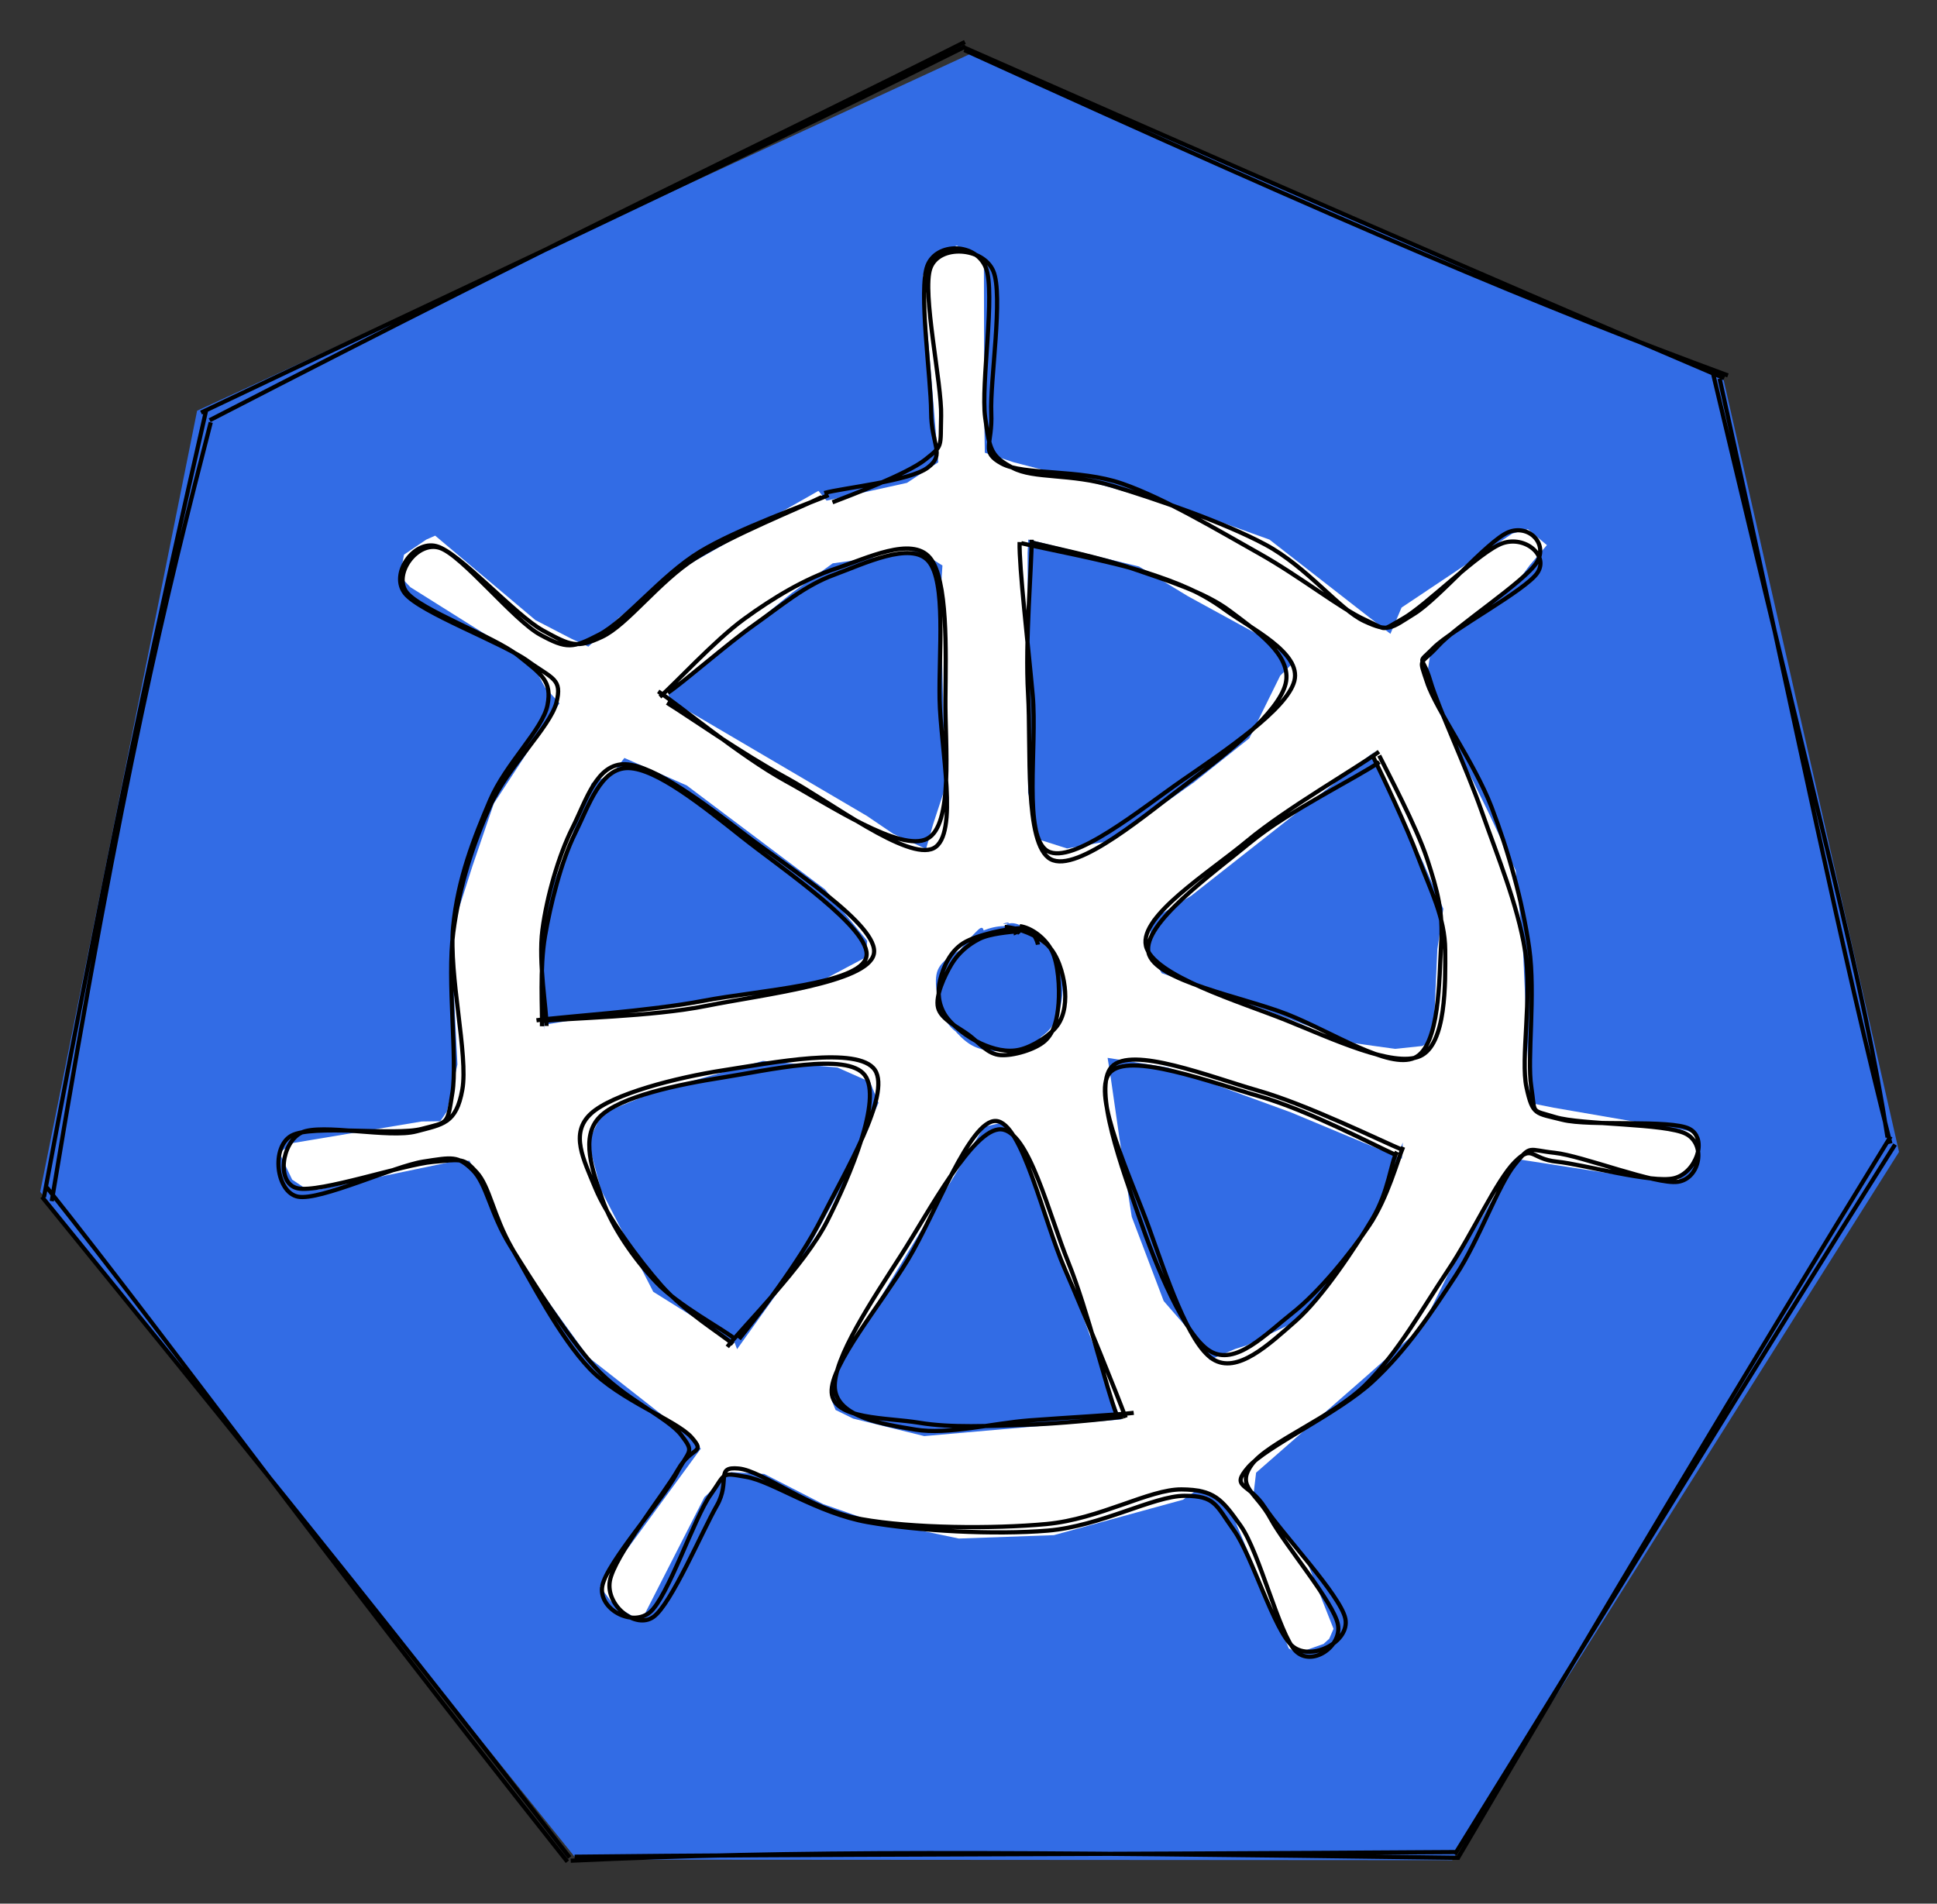 <svg version="1.1" xmlns="http://www.w3.org/2000/svg" viewBox="0 0 461.714 453.877" width="461.714" height="453.877">
  <rect x="0" y="0" width="461.714" height="453.877" fill="#333333" stroke="none"/>
  <!-- svg-source:excalidraw -->
  
  <defs>
    <style>
      @font-face {
        font-family: "Virgil";
        src: url("https://excalidraw.com/FG_Virgil.woff2");
      }
      @font-face {
        font-family: "Cascadia";
        src: url("https://excalidraw.com/Cascadia.woff2");
      }
    </style>
  </defs>
  <g><g transform="translate(244.799 11.784) rotate(0 -13.942 215.155)" fill-rule="evenodd"><path d="M-13.457 1.04 L-197.815 86.143 L-235.217 272.364 L-107.281 431.591 L101.358 431.727 L207.862 262.858 L165.932 78.269 L-16.317 -1.153" stroke="none" stroke-width="0" fill="#326ce5" fill-rule="evenodd"></path><path d="M-14.799 -1.784 C-60.446 21.21, -104.3 41.706, -194.82 88.407 M-14.625 -0.732 C-76.493 30.143, -138.079 58.608, -196.874 86.592 M-194.563 88.915 C-205.169 130.161, -215.509 172.123, -232.462 274.598 M-195.662 86.045 C-206.692 134.587, -217.066 180.98, -234.317 273.632 M-233.623 271.336 C-200.633 312.973, -171.922 353.434, -109.55 432.093 M-234.799 273.565 C-197.404 319.724, -159.877 365.355, -109.018 431.074 M-108.759 431.85 C-55.366 429.358, -5.707 429.731, 103.116 431.161 M-107.835 430.901 C-50.233 430.264, 9.494 430.423, 102.486 429.789 M102.703 431.233 C136.167 374.226, 171.056 315.813, 205.869 259.167 M101.959 430.36 C137.811 372.471, 172.781 315.106, 206.915 261.107 M205.128 259.411 C199.288 221.76, 189.169 185.754, 163.496 77.108 M205.812 260.871 C193.822 213.574, 184.757 167.776, 165.104 78.498 M167.084 77.726 C122.44 61.248, 79.336 43.079, -14.948 0.142 M166.197 78.39 C127.437 61.829, 90.913 46.244, -15.022 -0.468 M-14.634 0 C-14.634 0, -14.634 0, -14.634 0 M-14.634 0 C-14.634 0, -14.634 0, -14.634 0" stroke="#000000" stroke-width="1" fill="none"></path></g></g><g><g transform="translate(195.809 118.777) rotate(0.58 40.307 107.972)" fill-rule="evenodd"><path d="M0.132 0.985 L19.246 -3.441 L26.659 -8.416 L22.553 -52.775 L24.377 -57.501 L30.561 -60.139 L35.265 -57.319 L37.042 -57.252 L37.525 -18.544 L37.74 -10.814 L44.603 -8.619 L67.308 -2.986 L85.997 2.293 L105.795 9.211 L134.847 31.385 L137.439 25.098 L163.636 7.202 L167.361 6.101 L171.929 9.851 L167.872 14.705 L165.251 18.315 L144.481 35.499 L143.358 43.386 L158.859 74.156 L165.269 87.474 L167.119 104.585 L169.226 142.881 L174.868 143.959 L206.783 149.137 L209.542 150.267 L208.999 154.479 L207.479 157.667 L204.075 161.766 L166.111 156.272 L150.066 184.068 L144.067 196.503 L131.053 208.292 L104.855 231.695 L104.348 236.346 L117.335 253.122 L123.688 268.736 L122.692 271.106 L121.349 272.357 L115.208 274.612 L113.087 273.531 L98.7 240.368 L91.311 235.596 L87.494 238.323 L56.814 247.075 L34.171 248.116 L11.939 243.684 L1.695 240.213 L-12.369 233.185 L-20.352 232.829 L-26.59 238.875 L-40.402 266.63 L-42.594 267.87 L-45.553 266.158 L-48.624 263.893 L-51.254 260.393 L-27.545 227.293 L-31.882 223.191 L-54.555 205.783 L-72.768 181.09 L-83.386 159.204 L-87.795 159.543 L-119.374 166.48 L-122.693 166.05 L-125.602 164.156 L-128.708 157.786 L-125.553 155.433 L-94.877 149.98 L-90.438 149.874 L-88.881 147.519 L-86.492 136.296 L-88.353 105.111 L-83.396 88.98 L-78.441 73.993 L-63.032 49.934 L-66.504 46.222 L-69.652 40.57 L-98.846 22.633 L-101.377 20.02 L-100.456 14.887 L-95.199 11.246 L-93.078 10.278 L-68.966 30.179 L-60.424 34.497 L-56.287 36.372 L-49.022 29.334 L-32.8 16.679 L-1.833 -1.317" stroke="none" stroke-width="0" fill="#ffff" fill-rule="evenodd"></path><path d="M-0.43 -0.818 C3.733 -2.062, 19.966 -3.865, 24.177 -7.136 C28.389 -10.407, 24.934 -12.422, 24.837 -20.443 C24.74 -28.463, 21.473 -49.523, 23.593 -55.26 C25.713 -60.998, 35.203 -60.866, 37.559 -54.867 C39.915 -48.867, 36.591 -27.19, 37.728 -19.263 C38.866 -11.336, 39.284 -9.978, 44.383 -7.302 C49.481 -4.626, 58.241 -6.161, 68.321 -3.207 C78.4 -0.252, 94.813 5.153, 104.857 10.424 C114.9 15.695, 122.637 25.736, 128.582 28.419 C134.526 31.102, 134.846 30.107, 140.524 26.52 C146.202 22.933, 157.81 8.985, 162.65 6.898 C167.489 4.811, 172.298 9.448, 169.56 13.998 C166.821 18.547, 150.521 29.365, 146.218 34.195 C141.915 39.024, 141.557 36.612, 143.743 42.973 C145.928 49.335, 155.174 61.873, 159.33 72.362 C163.485 82.851, 166.979 94.8, 168.676 105.907 C170.373 117.015, 168.401 132.289, 169.512 139.006 C170.623 145.723, 169.173 144.397, 175.342 146.21 C181.512 148.024, 201.637 147.367, 206.53 149.886 C211.423 152.405, 209.911 160.52, 204.701 161.326 C199.49 162.132, 181.76 155.33, 175.267 154.72 C168.774 154.109, 169.628 152.744, 165.74 157.665 C161.853 162.586, 157.501 175.571, 151.943 184.246 C146.384 192.921, 140.56 202.014, 132.39 209.716 C124.22 217.418, 107.152 225.421, 102.921 230.458 C98.69 235.495, 103.076 233.97, 107.003 239.94 C110.93 245.911, 125.3 260.756, 126.481 266.28 C127.662 271.803, 118.55 276.549, 114.089 273.083 C109.628 269.616, 104.09 251.43, 99.715 245.481 C95.341 239.531, 95.238 237.299, 87.842 237.387 C80.447 237.476, 67.924 244.839, 55.342 246.011 C42.761 247.183, 24.35 246.434, 12.353 244.42 C0.355 242.407, -10.387 234.943, -16.641 233.932 C-22.895 232.92, -21.399 232.935, -25.173 238.352 C-28.948 243.77, -35.035 262.786, -39.289 266.435 C-43.543 270.085, -51.689 265.751, -50.698 260.252 C-49.707 254.752, -36.421 239.459, -33.344 233.441 C-30.266 227.422, -28.963 228.355, -32.231 224.14 C-35.5 219.925, -46.09 215.593, -52.953 208.153 C-59.816 200.712, -68.454 187.296, -73.41 179.498 C-78.366 171.7, -79.193 164.691, -82.689 161.365 C-86.186 158.039, -87.472 158.402, -94.389 159.542 C-101.305 160.682, -118.943 169.185, -124.189 168.205 C-129.435 167.225, -130.76 156.406, -125.867 153.663 C-120.973 150.919, -101.201 153.512, -94.827 151.744 C-88.454 149.976, -88.793 150.872, -87.624 143.056 C-86.454 135.239, -89.199 116.273, -87.809 104.846 C-86.42 93.419, -83.29 83.665, -79.286 74.495 C-75.282 65.325, -65.204 55.592, -63.786 49.826 C-62.368 44.06, -64.716 44.184, -70.777 39.899 C-76.838 35.614, -96.489 28.634, -100.151 24.114 C-103.813 19.595, -98.245 11.364, -92.75 12.782 C-87.255 14.199, -73.801 29.083, -67.183 32.618 C-60.564 36.153, -59.068 36.918, -53.04 33.991 C-47.012 31.064, -39.685 20.693, -31.015 15.054 C-22.344 9.415, -6.139 2.737, -1.017 0.159 M1.546 1.367 C5.67 -0.272, 19.25 -5.54, 23.531 -9.018 C27.812 -12.496, 27.1 -11.889, 27.232 -19.5 C27.363 -27.112, 22.303 -48.916, 24.319 -54.686 C26.335 -60.456, 36.85 -59.85, 39.327 -54.119 C41.803 -48.388, 38.763 -27.945, 39.179 -20.302 C39.595 -12.658, 36.586 -11.014, 41.821 -8.259 C47.056 -5.504, 60.334 -7.234, 70.587 -3.77 C80.841 -0.307, 93.65 7.215, 103.341 12.523 C113.032 17.83, 122.996 25.539, 128.733 28.075 C134.471 30.611, 132.327 30.833, 137.768 27.738 C143.209 24.643, 156.048 11.385, 161.378 9.506 C166.708 7.628, 172.442 12.288, 169.749 16.466 C167.055 20.645, 149.433 30.246, 145.218 34.576 C141.002 38.907, 142.478 35.943, 144.455 42.45 C146.433 48.956, 153.209 62.934, 157.082 73.615 C160.956 84.296, 165.813 95.604, 167.697 106.537 C169.581 117.469, 166.831 132.493, 168.386 139.208 C169.941 145.922, 170.539 145.244, 177.026 146.822 C183.513 148.401, 202.845 146.404, 207.307 148.681 C211.77 150.957, 209.056 159.124, 203.801 160.481 C198.547 161.837, 182.118 157.403, 175.78 156.82 C169.442 156.238, 170.061 152.616, 165.775 156.987 C161.488 161.358, 155.902 174.129, 150.062 183.045 C144.221 191.96, 138.446 202.682, 130.731 210.479 C123.016 218.276, 107.487 224.468, 103.772 229.825 C100.057 235.183, 104.948 236.309, 108.442 242.624 C111.935 248.939, 123.696 262.472, 124.733 267.714 C125.771 272.956, 118.569 277.96, 114.667 274.076 C110.764 270.192, 105.902 250.78, 101.316 244.411 C96.731 238.043, 94.87 235.859, 87.152 235.865 C79.434 235.871, 67.722 243.135, 55.009 244.446 C42.295 245.756, 23.121 245.81, 10.872 243.728 C-1.378 241.647, -12.74 232.431, -18.488 231.956 C-24.237 231.482, -20.29 234.95, -23.619 240.881 C-26.947 246.813, -34.24 264.51, -38.457 267.547 C-42.674 270.584, -49.84 264.963, -48.922 259.103 C-48.005 253.243, -36.139 238.129, -32.95 232.385 C-29.761 226.642, -26.237 228.624, -29.789 224.642 C-33.34 220.66, -47.05 215.934, -54.258 208.495 C-61.467 201.057, -68.472 187.766, -73.039 180.009 C-77.606 172.252, -78.481 165.356, -81.66 161.952 C-84.839 158.549, -85.007 158.878, -92.112 159.588 C-99.217 160.298, -119.059 167.323, -124.29 166.212 C-129.521 165.1, -128.188 155.228, -123.498 152.919 C-118.807 150.61, -102.518 154.13, -96.146 152.358 C-89.774 150.586, -86.648 150.431, -85.265 142.287 C-83.881 134.142, -88.826 114.994, -87.845 103.492 C-86.863 91.991, -83.034 82.119, -79.376 73.275 C-75.717 64.432, -66.96 56.196, -65.895 50.432 C-64.83 44.668, -67.334 43.14, -72.988 38.691 C-78.642 34.242, -96.655 27.991, -99.82 23.738 C-102.984 19.486, -97.315 11.526, -91.976 13.178 C-86.638 14.83, -74.162 30.266, -67.788 33.649 C-61.415 37.031, -60.037 36.832, -53.735 33.474 C-47.434 30.116, -39.034 19.137, -29.979 13.502 C-20.924 7.866, -4.584 1.965, 0.597 -0.339" stroke="#000000" stroke-width="1" fill="none"></path></g></g><g><g transform="translate(157.899 162.738) rotate(0 33.416 3.991)" fill-rule="evenodd"><path d="M1.423 2.599 L30.88 -21.385 L40.587 -28.421 L52.358 -30.077 L60.916 -31.546 L66.749 -27.913 L66.486 -23.961 L66.413 -14.569 L67.428 24.928 L64.531 33.754 L62.835 39.679 L54.975 36.035 L48.729 31.793 L1.756 4.192" stroke="none" stroke-width="0" fill="#326ce5" fill-rule="evenodd"></path><path d="M-0.598 3.406 C2.791 0.52, 12.452 -10.045, 19.44 -15.142 C26.429 -20.239, 33.95 -24.736, 41.333 -27.176 C48.716 -29.615, 59.385 -34.936, 63.739 -29.78 C68.093 -24.623, 67.565 -7.408, 67.457 3.763 C67.349 14.934, 69.443 33.965, 63.093 37.246 C56.743 40.528, 40.041 29.306, 29.358 23.45 C18.675 17.594, 3.879 5.3, -1.006 2.11 M1.289 2.441 C5.157 -0.169, 15.234 -9.046, 21.84 -13.736 C28.446 -18.426, 33.991 -23.169, 40.925 -25.698 C47.859 -28.227, 59.253 -33.849, 63.443 -28.91 C67.634 -23.971, 65.868 -7.464, 66.068 3.936 C66.268 15.336, 70.743 36.361, 64.645 39.488 C58.548 42.615, 40.074 28.472, 29.483 22.696 C18.893 16.92, 6.28 8.031, 1.1 4.829" stroke="#000000" stroke-width="1" fill="none"></path></g></g><g><g transform="translate(229.298 157.992) rotate(56.616 34.317 0.357)" fill-rule="evenodd"><path d="M-0.68 -0.528 L19.232 -19.05 L31.601 -24.907 L49.599 -34.452 L58.584 -37.255 L59.461 -32.833 L67.892 -18.437 L69.4 -1.702 L70.206 22.367 L65.911 32.277 L60.712 36.477 L49.715 32.721 L1.902 1.36" stroke="none" stroke-width="0" fill="#326ce5" fill-rule="evenodd"></path><path d="M0.388 -0.843 C3.46 -3.658, 12.353 -12.538, 18.96 -17.615 C25.568 -22.691, 32.897 -28.765, 40.034 -31.303 C47.171 -33.84, 57.009 -37.969, 61.784 -32.841 C66.559 -27.712, 68.002 -12.166, 68.684 -0.533 C69.366 11.101, 72.311 33.572, 65.877 36.959 C59.443 40.345, 41.091 26.142, 30.08 19.786 C19.068 13.43, 4.904 2.133, -0.19 -1.178 M-0.867 1.329 C2.546 -1.809, 14.593 -14.308, 21.289 -19.623 C27.985 -24.938, 32.465 -28.005, 39.31 -30.561 C46.156 -33.117, 57.67 -40.097, 62.362 -34.958 C67.054 -29.819, 67.204 -11.634, 67.46 0.272 C67.716 12.177, 70 33.354, 63.899 36.474 C57.799 39.593, 41.727 24.813, 30.858 18.988 C19.989 13.162, 3.618 4.938, -1.315 1.522" stroke="#000000" stroke-width="1" fill="none"></path></g></g><g><g transform="translate(281.6 209.355) rotate(107.766 33.887 1.85)" fill-rule="evenodd"><path d="M0.669 0.606 L21.34 -19.048 L30.385 -27.007 L40.016 -28.597 L54.528 -32.538 L61.604 -33.667 L63.077 -32.203 L65.701 -26.24 L67.35 -16.732 L66.096 11.928 L65.483 32.229 L61.086 37.159 L53.923 38.287 L45.792 31.184 L-0.805 -0.289" stroke="none" stroke-width="0" fill="#326ce5" fill-rule="evenodd"></path><path d="M1.123 -0.171 C4.394 -3.302, 14.336 -12.692, 20.754 -17.738 C27.171 -22.783, 32.165 -27.993, 39.63 -30.442 C47.095 -32.892, 60.96 -37.591, 65.543 -32.434 C70.126 -27.277, 67.984 -11.209, 67.128 0.499 C66.272 12.206, 66.736 34.163, 60.407 37.811 C54.077 41.459, 39.32 28.853, 29.152 22.389 C18.984 15.925, 4.444 2.636, -0.601 -0.971 M0.253 -1.306 C3.337 -4.295, 13.821 -15.047, 20.221 -19.682 C26.622 -24.316, 30.973 -27.172, 38.656 -29.11 C46.338 -31.049, 61.812 -36.275, 66.318 -31.313 C70.825 -26.35, 66.454 -10.674, 65.696 0.667 C64.937 12.008, 67.816 33.233, 61.768 36.732 C55.72 40.232, 39.416 28.088, 29.407 21.662 C19.399 15.236, 6.572 1.829, 1.717 -1.821" stroke="#000000" stroke-width="1" fill="none"></path></g></g><g><g transform="translate(271 280.776) rotate(163.116 31.895 1.482)" fill-rule="evenodd"><path d="M-1.097 1.791 L10.872 -14.213 L34.813 -31.547 L48.75 -33.703 L51.411 -33.726 L57.999 -34.461 L59.484 -28.883 L64.423 -17.842 L65.876 3.567 L63.255 22.258 L60.923 37.503 L60.376 41.523 L47.261 35.131 L22.31 16.369 L0.23 -1.855" stroke="none" stroke-width="0" fill="#326ce5" fill-rule="evenodd"></path><path d="M-0.869 0.737 C1.345 -1.902, 6.142 -9.742, 12.263 -14.777 C18.383 -19.812, 28.338 -26.532, 35.854 -29.474 C43.371 -32.416, 52.639 -37.791, 57.363 -32.43 C62.086 -27.068, 63.75 -9.241, 64.198 2.697 C64.646 14.634, 66.049 35.717, 60.053 39.196 C54.057 42.675, 38.357 30.12, 28.221 23.571 C18.086 17.022, 3.973 3.814, -0.76 -0.098 M0.876 0.078 C3.003 -1.899, 5.396 -8.337, 11.202 -13.606 C17.008 -18.875, 28.038 -28.057, 35.714 -31.536 C43.391 -35.014, 52.762 -39.731, 57.261 -34.477 C61.761 -29.224, 62.096 -12.083, 62.711 -0.014 C63.327 12.056, 66.678 34.235, 60.955 37.939 C55.231 41.643, 38.282 28.614, 28.369 22.209 C18.455 15.804, 5.916 3.416, 1.475 -0.491" stroke="#000000" stroke-width="1" fill="none"></path></g></g><g><g transform="translate(208.058 317.592) rotate(216.284 33.208 -0.066)" fill-rule="evenodd"><path d="M-0.186 -1.469 L16.067 -15.56 L35.382 -32.518 L51.494 -39.176 L56.105 -40.002 L58.098 -38.786 L61.633 -31.079 L67.537 35.318 L64.715 38.678 L58.131 37.115 L0.293 -1.455" stroke="none" stroke-width="0" fill="#326ce5" fill-rule="evenodd"></path><path d="M-0.082 -0.73 C2.86 -3.588, 11.395 -11.282, 17.784 -16.272 C24.172 -21.262, 31.327 -27.178, 38.247 -30.669 C45.167 -34.161, 55.11 -42.179, 59.303 -37.22 C63.497 -32.261, 62.285 -13.48, 63.408 -0.915 C64.531 11.651, 71.294 34.788, 66.042 38.174 C60.79 41.56, 43.027 25.858, 31.896 19.399 C20.765 12.941, 4.381 2.795, -0.743 -0.578 M-1.584 1.501 C1.29 -1.226, 10.852 -9.045, 17.446 -14.713 C24.04 -20.38, 31.003 -28.969, 37.98 -32.505 C44.957 -36.04, 54.747 -41.178, 59.309 -35.928 C63.872 -30.677, 64.584 -13.198, 65.357 -1.001 C66.13 11.196, 69.467 33.551, 63.947 37.252 C58.427 40.953, 42.645 27.618, 32.237 21.206 C21.829 14.793, 6.86 2.145, 1.501 -1.222" stroke="#000000" stroke-width="1" fill="none"></path></g></g><g><g transform="translate(138.886 289.348) rotate(272.708 33.901 -3.362)" fill-rule="evenodd"><path d="M-0.1 0.576 L11.115 -19.38 L23.139 -26.269 L34.841 -32.995 L43.678 -35.772 L47.238 -36.019 L52.989 -33.599 L59.113 -20.423 L67.334 4.134 L66.597 21.958 L63.528 29.872 L58.646 32.131 L39.548 24.879 L21.661 16.276 L-1.607 1.227" stroke="none" stroke-width="0" fill="#326ce5" fill-rule="evenodd"></path><path d="M0.666 0.828 C2.949 -2.216, 8.067 -13.196, 13.397 -18.762 C18.728 -24.329, 26.185 -30.017, 32.65 -32.568 C39.115 -35.12, 47.14 -38.615, 52.185 -34.073 C57.231 -29.531, 60.779 -15.759, 62.921 -5.316 C65.063 5.127, 70.536 24.158, 65.038 28.586 C59.54 33.014, 40.968 26.202, 29.934 21.25 C18.899 16.298, 3.859 2.384, -1.17 -1.124 M-0.444 0.217 C1.748 -2.624, 6.752 -11.736, 12.687 -17.496 C18.622 -23.255, 28.474 -31.218, 35.166 -34.339 C41.858 -37.459, 47.924 -41.089, 52.84 -36.221 C57.756 -31.353, 62.398 -16.317, 64.662 -5.129 C66.925 6.059, 72.097 26.73, 66.419 30.906 C60.742 35.082, 41.527 24.809, 30.599 19.925 C19.671 15.042, 5.679 5.105, 0.85 1.605" stroke="#000000" stroke-width="1" fill="none"></path></g></g><g><g transform="translate(119.978 222.568) rotate(323.446 37.697 -2.537)" fill-rule="evenodd"><path d="M0.069 1.398 L14.837 -19.512 L23.004 -25.651 L44.225 -39.213 L49.31 -38.037 L54.009 -39.389 L62.05 -25.264 L73.769 14.272 L74.527 30.113 L71.953 33.079 L55.893 30.632 L25.595 13.106 L0.736 0.317" stroke="none" stroke-width="0" fill="#326ce5" fill-rule="evenodd"></path><path d="M1.038 0.883 C3.417 -2.227, 8.406 -12.41, 13.928 -18.121 C19.45 -23.832, 27.599 -30.072, 34.17 -33.384 C40.741 -36.697, 47.999 -42.345, 53.355 -37.998 C58.71 -33.652, 62.878 -19.239, 66.303 -7.305 C69.727 4.629, 79.184 29.091, 73.901 33.606 C68.619 38.121, 46.822 25.524, 34.609 19.783 C22.396 14.043, 6.319 2.417, 0.624 -0.838 M0.124 0.301 C2.461 -2.64, 7.879 -11.147, 13.496 -16.518 C19.113 -21.888, 27.178 -28.533, 33.824 -31.923 C40.47 -35.313, 48.122 -40.935, 53.372 -36.86 C58.622 -32.786, 62.207 -19.132, 65.322 -7.474 C68.438 4.184, 77.18 28.785, 72.066 33.087 C66.951 37.389, 46.659 24.12, 34.635 18.335 C22.612 12.551, 5.865 1.604, -0.075 -1.619" stroke="#000000" stroke-width="1" fill="none"></path></g></g><g transform="translate(224.494 221.374) rotate(0 14.722 14.722)"><path d="M7.921 1.456 C10.471 -0.015, 14.045 -1.129, 17.235 -0.263 C20.425 0.603, 25.149 3.946, 27.062 6.652 C28.974 9.359, 28.984 13.03, 28.712 15.978 C28.441 18.926, 27.496 22.167, 25.43 24.339 C23.365 26.512, 19.429 28.463, 16.32 29.012 C13.212 29.561, 9.528 29.325, 6.78 27.633 C4.033 25.942, 0.747 21.876, -0.164 18.864 C-1.076 15.851, -0.166 12.655, 1.311 9.559 C2.788 6.462, 7.228 1.638, 8.697 0.285 C10.167 -1.069, 9.962 1.054, 10.127 1.438 M16.674 -1.273 C19.488 -1.241, 22.066 1.787, 23.928 4.063 C25.791 6.34, 27.494 9.47, 27.848 12.386 C28.202 15.301, 27.294 18.862, 26.054 21.557 C24.813 24.251, 23.068 27.547, 20.404 28.554 C17.739 29.56, 13.248 28.61, 10.067 27.596 C6.886 26.581, 3.186 25.331, 1.318 22.467 C-0.55 19.603, -2.041 13.553, -1.14 10.412 C-0.239 7.272, 3.953 5.521, 6.725 3.625 C9.496 1.729, 14.171 -0.182, 15.49 -0.964 C16.809 -1.746, 14.753 -1.302, 14.638 -1.065" stroke="none" stroke-width="0" fill="#326ce5"></path><path d="M15.02 -0.357 C18.207 -0.215, 22.925 1.687, 25.302 4.056 C27.679 6.425, 28.904 10.683, 29.283 13.854 C29.662 17.025, 29.36 20.575, 27.574 23.081 C25.787 25.588, 21.619 28.175, 18.565 28.892 C15.512 29.609, 12.216 28.763, 9.255 27.386 C6.293 26.008, 2.403 23.155, 0.796 20.628 C-0.811 18.101, -1.104 15.077, -0.387 12.225 C0.329 9.373, 1.867 5.561, 5.096 3.515 C8.324 1.469, 16.014 -0.105, 18.985 -0.048 C21.956 0.008, 22.846 3.353, 22.92 3.856 M18.577 -0.559 C21.36 -0.209, 24.702 2.28, 26.246 5.343 C27.789 8.406, 28.119 14.238, 27.837 17.818 C27.555 21.399, 26.865 24.767, 24.554 26.827 C22.243 28.888, 16.972 30.408, 13.97 30.182 C10.967 29.957, 9.018 27.356, 6.541 25.474 C4.063 23.592, -0.19 21.715, -0.894 18.889 C-1.599 16.063, 0.67 11.255, 2.312 8.52 C3.954 5.786, 6.375 3.787, 8.957 2.48 C11.539 1.173, 16.357 0.847, 17.804 0.68 C19.252 0.513, 17.47 1.064, 17.641 1.478" stroke="#000000" stroke-width="1" fill="none"></path></g></svg>